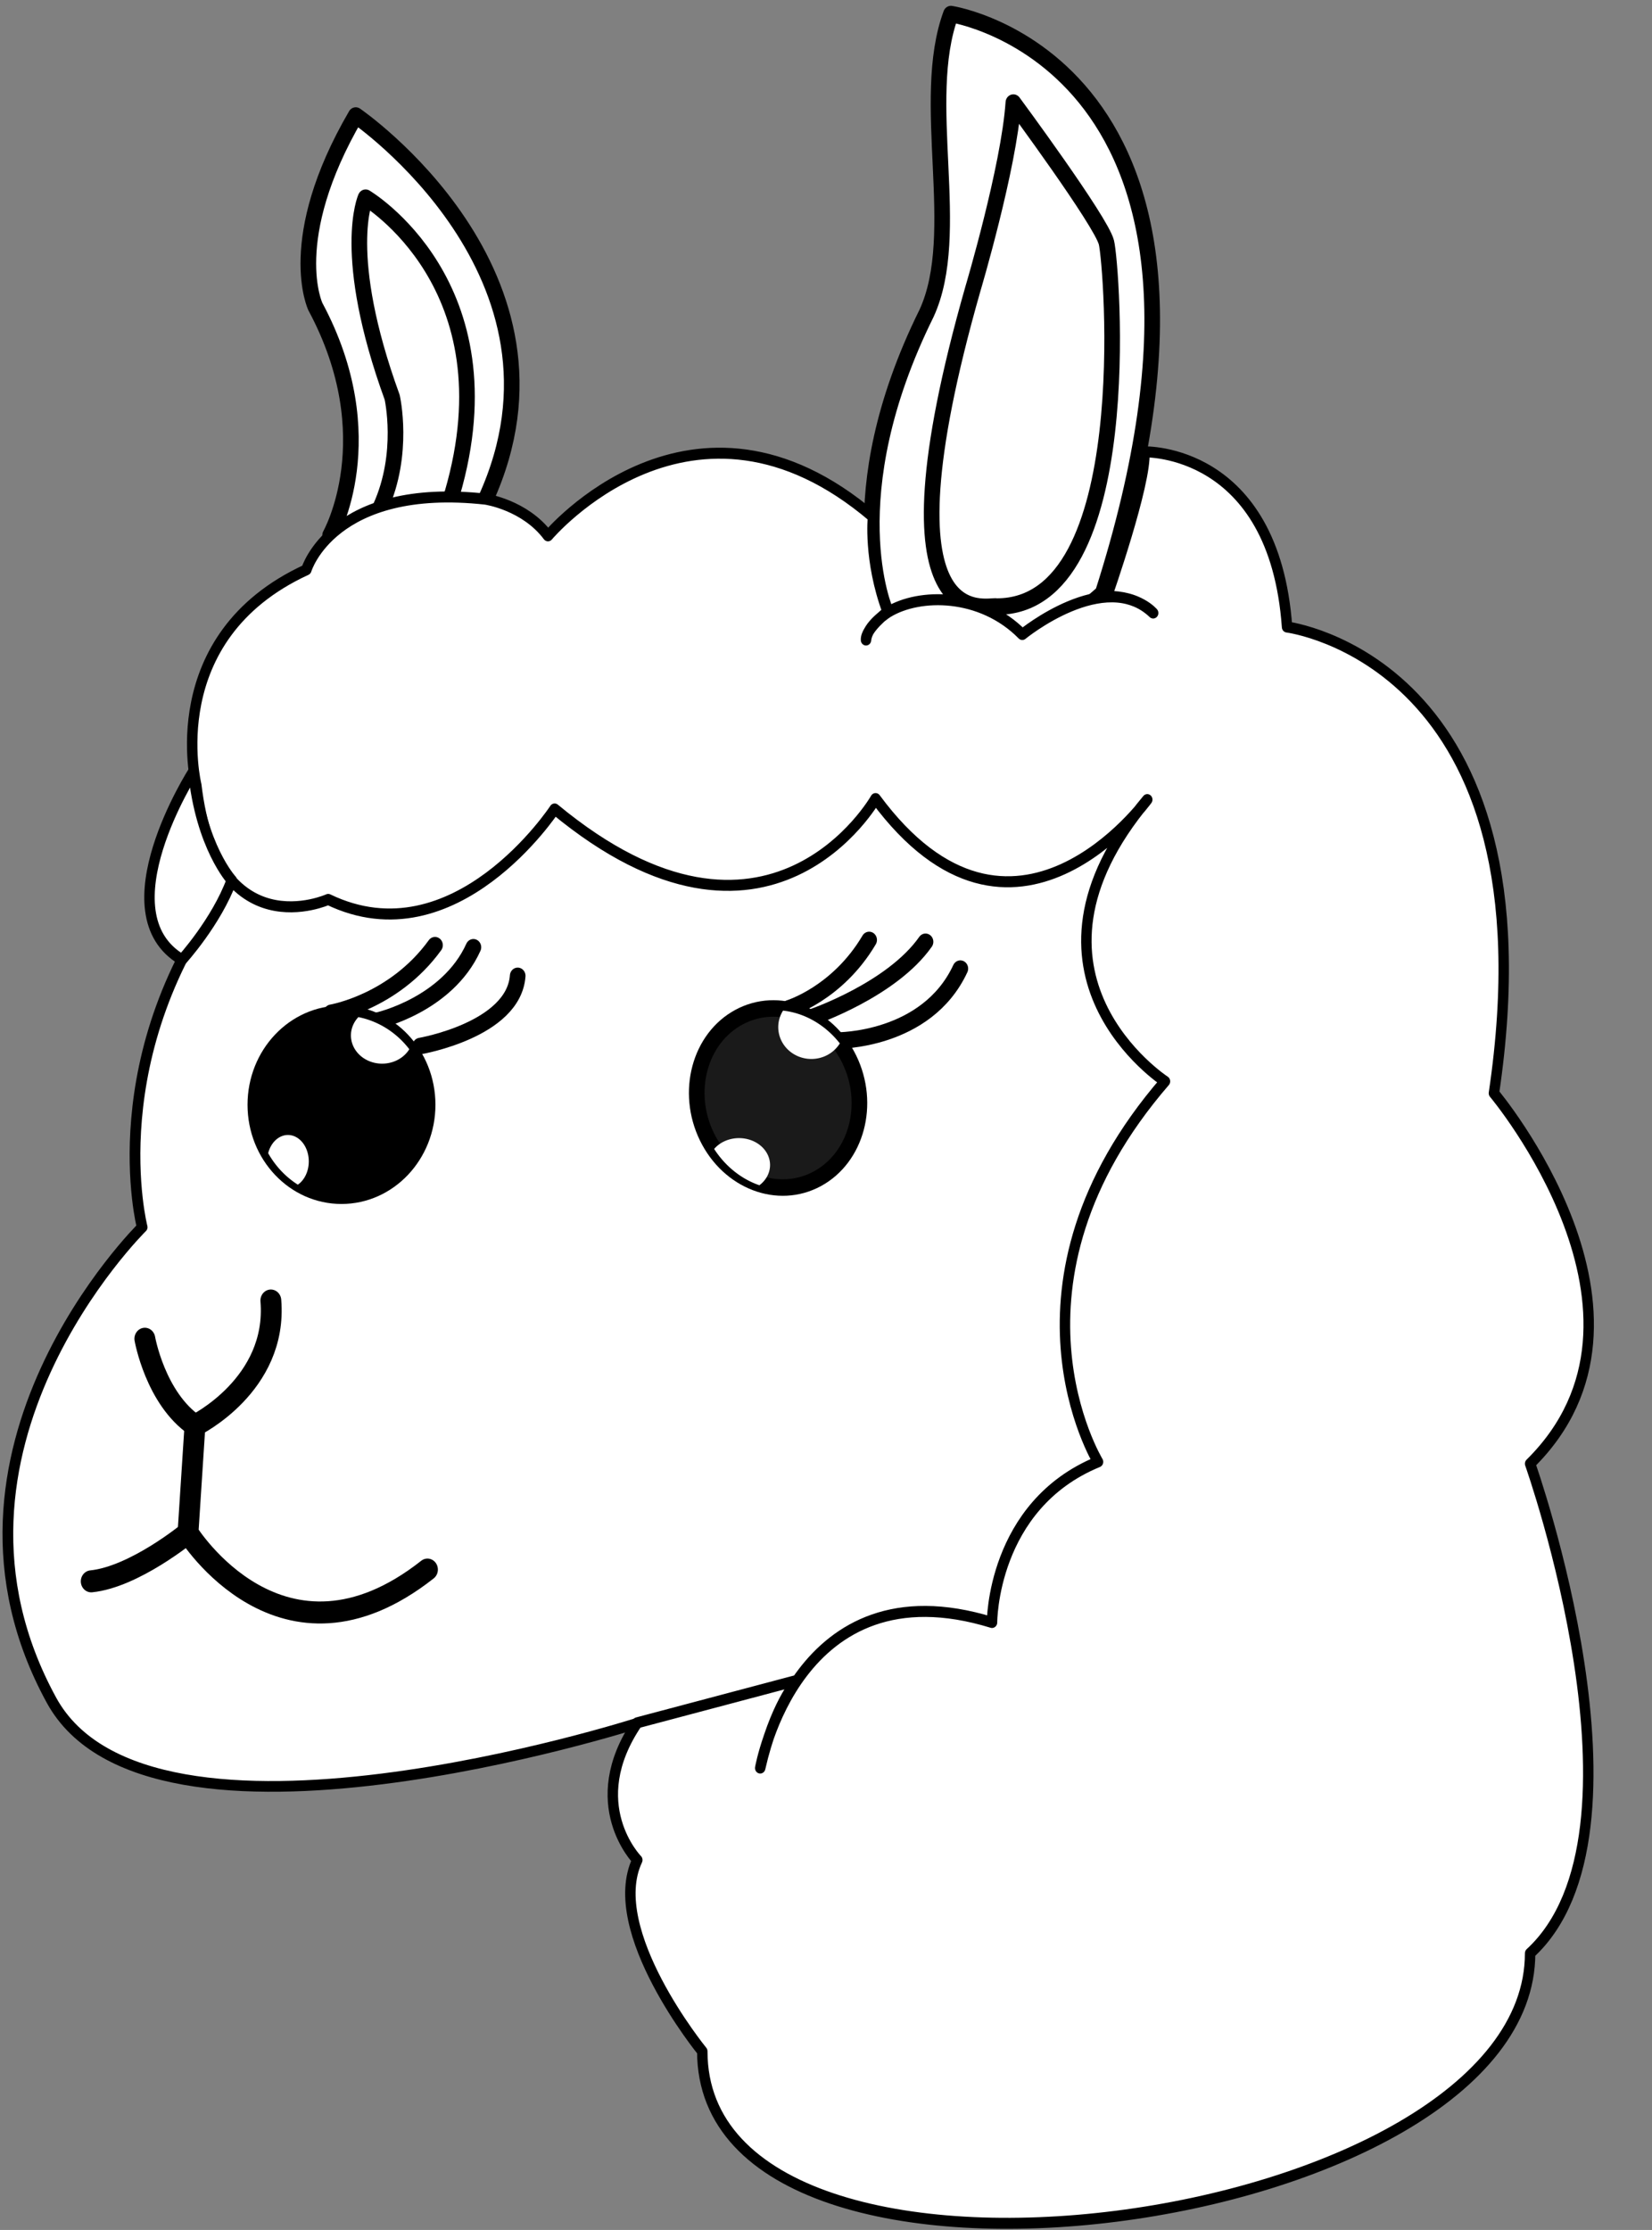 <?xml version="1.0" encoding="UTF-8" standalone="no"?>
<svg
   xmlns:dc="http://purl.org/dc/elements/1.1/"
   xmlns:cc="http://creativecommons.org/ns#"
   xmlns:rdf="http://www.w3.org/1999/02/22-rdf-syntax-ns#"
   xmlns:svg="http://www.w3.org/2000/svg"
   xmlns="http://www.w3.org/2000/svg"
   xmlns:sodipodi="http://sodipodi.sourceforge.net/DTD/sodipodi-0.dtd"
   xmlns:inkscape="http://www.inkscape.org/namespaces/inkscape"
   sodipodi:docname="lama_head.svg"
   inkscape:version="1.0 (4035a4fb49, 2020-05-01)"
   id="svg8"
   version="1.1"
   viewBox="0 0 159.997 215.864"
   height="815.864"
   width="604.713">
  <rect x="0" y="0" width="159.997" height="215.864" fill="#808080" stroke="none"/>
  <defs
     id="defs2" />
  <sodipodi:namedview
     units="px"
     inkscape:window-maximized="1"
     inkscape:window-y="-8"
     inkscape:window-x="1912"
     inkscape:window-height="1027"
     inkscape:window-width="1920"
     showgrid="false"
     inkscape:document-rotation="0"
     inkscape:current-layer="layer3"
     inkscape:document-units="px"
     inkscape:cy="763.93936"
     inkscape:cx="570.43533"
     inkscape:zoom="0.49497475"
     inkscape:pageshadow="2"
     inkscape:pageopacity="0.0"
     borderopacity="1.0"
     bordercolor="#666666"
     pagecolor="#ffffff"
     id="base" />
  <g
     style="display:inline"
     inkscape:label="Ears"
     id="layer2"
     inkscape:groupmode="layer">
    <g
       transform="matrix(1.009,0,0,1.065,-17.794,-6.323)"
       style="stroke-width:1.5;stroke-linecap:round;stroke-linejoin:round;stroke-miterlimit:4;stroke-dasharray:none"
       id="g862">
      <path
         style="fill:#ffffff;stroke:#000000;stroke-width:1.5;stroke-linecap:round;stroke-linejoin:round;stroke-miterlimit:4;stroke-dasharray:none;stroke-opacity:1"
         d="m 49.323,54.585 c 0,0 5.318,-8.882 -1.415,-20.775 0,0 -3.074,-6.08 3.875,-17.373 0,0 22.3,14.462 12.472,34.873 l -4.536,11.528 z"
         id="path847"
         sodipodi:nodetypes="cccccc" />
      <path
         style="fill:#ffffff;stroke:#000000;stroke-width:1.5;stroke-linecap:round;stroke-linejoin:round;stroke-miterlimit:4;stroke-dasharray:none;stroke-opacity:1"
         d="m 54.145,52.066 c 2.362,-4.914 1.134,-10.016 1.134,-10.016 -5.008,-13.04 -2.551,-18.143 -2.551,-18.143 0,0 14.171,7.919 8.312,26.912 l -3.115,6.16 z"
         id="path849"
         sodipodi:nodetypes="cccccc" />
    </g>
    <g
       transform="matrix(1.009,0,0,1.065,-17.794,-6.323)"
       style="stroke-width:1.5;stroke-linecap:round;stroke-linejoin:round;stroke-miterlimit:4;stroke-dasharray:none"
       id="g866">
      <path
         style="fill:#ffffff;stroke:#000000;stroke-width:1.5;stroke-linecap:round;stroke-linejoin:round;stroke-miterlimit:4;stroke-dasharray:none;stroke-opacity:1"
         d="M 123.479,59.868 C 139.782,11.626 108.912,7.216 108.912,7.216 c -3.074,7.884 1.203,19.912 -2.339,27.195 -8.746,16.74 -3.942,27.061 -3.942,27.061 l 10.29,7.083 z"
         id="path851"
         sodipodi:nodetypes="cccccc" />
      <path
         style="fill:#ffffff;stroke:#000000;stroke-width:1.5;stroke-linecap:round;stroke-linejoin:round;stroke-miterlimit:4;stroke-dasharray:none;stroke-opacity:1"
         d="m 114.905,15.261 c 0,0 8.409,10.766 8.93,12.709 0.521,1.944 3.178,33.101 -10.512,33.101 -0.849,-0.227 -12.05,3.435 -2.295,-28.904 0,0 3.455,-11 3.877,-16.906 z"
         id="path853"
         sodipodi:nodetypes="czccc" />
    </g>
  </g>
  <g
     inkscape:label="Head"
     id="layer4"
     inkscape:groupmode="layer">
    <path
       sodipodi:nodetypes="ccccccc"
       id="path881"
       d="m 61.753,166.802 c 0,0 -47.259,15.161 -56.77,-2.222 -13.205,-24.137 8.786,-45.78 8.786,-45.78 0,0 -4.344,-16.765 8.687,-33.578 0,0 16.405,-35.38 88.704,-7.801 0,0 30.212,93.039 -33.92,85.271 z"
       style="fill:#ffffff;stroke:#000000;stroke-width:1.037;stroke-linecap:round;stroke-linejoin:round;stroke-miterlimit:4;stroke-dasharray:none;stroke-opacity:1" />
  </g>
  <g
     inkscape:label="Eys Mouth"
     id="layer5"
     inkscape:groupmode="layer">
    <g
       transform="matrix(1.009,0,0,1.065,-17.794,-6.323)"
       style="stroke-linecap:round;stroke-linejoin:round"
       id="g975">
      <g
         id="g914"
         style="stroke:#000000;stroke-linecap:round;stroke-linejoin:round">
        <path
           id="path894"
           d="m 49.44,97.989 c 0,0 5.981,-0.944 9.95,-6.141"
           style="fill:none;stroke:#000000;stroke-width:1.5;stroke-linecap:round;stroke-linejoin:round;stroke-miterlimit:4;stroke-dasharray:none;stroke-opacity:1"
           sodipodi:nodetypes="cc" />
        <path
           id="path896"
           d="m 53.909,98.699 c 0,0 6.662,-1.417 9.166,-6.662"
           style="fill:none;stroke:#000000;stroke-width:1.5;stroke-linecap:round;stroke-linejoin:round;stroke-miterlimit:4;stroke-dasharray:none;stroke-opacity:1"
           sodipodi:nodetypes="cc" />
        <path
           id="path898"
           d="m 57.972,101.014 c 0,0 8.977,-1.465 9.355,-6.378"
           style="fill:none;stroke:#000000;stroke-width:1.5;stroke-linecap:round;stroke-linejoin:round;stroke-miterlimit:4;stroke-dasharray:none;stroke-opacity:1" />
      </g>
      <g
         id="g909"
         style="stroke:#000000;stroke-linecap:round;stroke-linejoin:round">
        <path
           id="path900"
           d="m 93.36,97.584 c 0,0 4.661,-1.334 7.701,-6.212"
           style="fill:none;stroke:#000000;stroke-width:1.5;stroke-linecap:round;stroke-linejoin:round;stroke-miterlimit:4;stroke-dasharray:none;stroke-opacity:1"
           sodipodi:nodetypes="cc" />
        <path
           id="path902"
           d="m 95.619,98.38 c 0,0 7.614,-2.463 10.854,-6.84"
           style="fill:none;stroke:#000000;stroke-width:1.5;stroke-linecap:round;stroke-linejoin:round;stroke-miterlimit:4;stroke-dasharray:none;stroke-opacity:1"
           sodipodi:nodetypes="cc" />
        <path
           id="path904"
           d="m 97.998,100.515 c 0,0 8.576,0.078 11.817,-6.537"
           style="fill:none;stroke:#000000;stroke-width:1.5;stroke-linecap:round;stroke-linejoin:round;stroke-miterlimit:4;stroke-dasharray:none;stroke-opacity:1"
           sodipodi:nodetypes="cc" />
      </g>
      <g
         style="stroke-linecap:round;stroke-linejoin:round"
         id="g952">
        <ellipse
           transform="rotate(-27.177)"
           ry="8.252"
           rx="7.685"
           cy="136.232"
           cx="33.833"
           id="path890"
           style="fill:#1a1a1a;stroke:#000000;stroke-width:1.5;stroke-linecap:round;stroke-linejoin:round;stroke-miterlimit:4;stroke-dasharray:none;paint-order:stroke fill markers" />
        <path
           transform="scale(0.265)"
           d="m 350.178,369.043 a 11.996,10.922 0 0 0 -1.738,5.66 11.996,10.922 0 0 0 11.996,10.922 11.996,10.922 0 0 0 10.309,-5.34 31.19,29.047 62.823 0 0 -20.566,-11.242 z"
           style="fill:#ffffff;stroke:none;stroke-width:6.08;stroke-linecap:round;stroke-linejoin:round;stroke-miterlimit:4;stroke-dasharray:none;paint-order:stroke fill markers"
           id="path916" />
        <path
           transform="scale(0.265)"
           d="m 334.234,412.773 a 11.238,9.218 0 0 0 -9.016,3.717 31.19,29.047 62.823 0 0 16.391,12.455 11.238,9.218 0 0 0 3.863,-6.953 11.238,9.218 0 0 0 -11.238,-9.219 z"
           style="fill:#ffffff;stroke:none;stroke-width:5.669;stroke-linecap:round;stroke-linejoin:round;stroke-miterlimit:4;stroke-dasharray:none;paint-order:stroke fill markers"
           id="path918" />
      </g>
      <g
         style="stroke-linecap:round;stroke-linejoin:round"
         id="g957">
        <circle
           r="8.268"
           cy="106.353"
           cx="50.413"
           id="path892"
           style="fill:#000000;stroke:#000000;stroke-width:1.5;stroke-linecap:round;stroke-linejoin:round;stroke-miterlimit:4;stroke-dasharray:none;paint-order:stroke fill markers" />
        <path
           transform="scale(0.265)"
           d="m 196.359,371.264 a 11.295,9.688 0 0 0 -2.699,6.281 11.295,9.688 0 0 0 11.295,9.688 11.295,9.688 0 0 0 9.852,-4.951 31.25,31.25 0 0 0 -18.447,-11.018 z"
           style="fill:#ffffff;stroke:none;stroke-width:6.11;stroke-linecap:round;stroke-linejoin:round;stroke-miterlimit:4;stroke-dasharray:none;paint-order:stroke fill markers"
           id="path930" />
        <path
           transform="scale(0.265)"
           d="m 170.848,411.697 a 7.545,9.062 0 0 0 -7.17,6.242 31.25,31.25 0 0 0 10.746,10.801 7.545,9.062 0 0 0 3.969,-7.98 7.545,9.062 0 0 0 -7.545,-9.062 z"
           style="fill:#ffffff;stroke:none;stroke-width:5.708;stroke-linecap:round;stroke-linejoin:round;stroke-miterlimit:4;stroke-dasharray:none;paint-order:stroke fill markers"
           id="path932" />
      </g>
    </g>
    <g
       transform="matrix(1.009,0,0,1.065,-17.794,-6.323)"
       style="stroke:#000000;stroke-linecap:round;stroke-linejoin:round"
       id="g947">
      <path
         style="fill:none;stroke:#000000;stroke-width:2;stroke-linecap:round;stroke-linejoin:round;stroke-miterlimit:4;stroke-dasharray:none;stroke-opacity:1"
         d="m 31.538,127.621 c 0,0 1.002,5.412 4.811,7.884 0,0 7.951,-3.675 7.283,-11.359"
         id="path883" />
      <path
         style="fill:none;stroke:#000000;stroke-width:2;stroke-linecap:round;stroke-linejoin:round;stroke-miterlimit:4;stroke-dasharray:none;stroke-opacity:1"
         d="m 36.349,135.506 -0.668,9.755 c 0,0 9.02,13.764 22.985,3.341"
         id="path885" />
      <path
         style="fill:none;stroke:#000000;stroke-width:2;stroke-linecap:round;stroke-linejoin:round;stroke-miterlimit:4;stroke-dasharray:none;stroke-opacity:1"
         d="m 35.68,145.261 c 0,0 -5.145,4.009 -9.288,4.41"
         id="path887" />
    </g>
  </g>
  <g
     inkscape:label="Wool"
     id="layer3"
     inkscape:groupmode="layer">
    <g
       transform="matrix(1.009,0,0,1.065,-17.794,-6.323)"
       style="fill:#ffffff;stroke:#000000;stroke-width:1;stroke-linecap:round;stroke-linejoin:round;stroke-miterlimit:4;stroke-dasharray:none"
       id="g876">
      <path
         style="display:inline;fill:#ffffff;stroke:#000000;stroke-width:1;stroke-linecap:round;stroke-linejoin:round;stroke-miterlimit:4;stroke-dasharray:none;stroke-opacity:1"
         d="m 64.256,51.31 c 0,0 3.756,0.52 5.977,3.331 0,0 13.89,-15.687 31.196,-1.722 0,0 -0.434,3.942 1.403,8.619 0,0 -2.138,1.554 -2.071,2.572 0.134,-1.386 2.126,-2.539 2.126,-2.539 2.985,-1.723 8.916,-1.771 12.875,2.038 0,0 7.932,-6.158 12.562,-1.953 0,0 -1.37,-1.559 -4.441,-1.512 0,0 3.827,-10.347 3.591,-13.135 0,0 12.473,-0.378 13.702,15.922 0,0 26.003,3.083 19.856,42.371 0,0 17.907,20.179 3.474,33.676 0,0 12.562,33.542 0,44.5 0,25.284 -79.46,35.484 -79.46,8.909 0,0 -9.449,-10.961 -6.237,-17.387 0,0 -5.292,-5.103 0,-12.473 l 15.343,-3.858 c 0,0 -2.18,2.3 -3.547,7.971 0,0 3.475,-18.709 22.25,-13.23 0,0 -0.029,-10.632 10.177,-14.601 0,0 -10.394,-16.158 6.426,-34.585 0,0 -15.781,-9.733 -1.701,-25.608 0,0 -12.851,16.867 -26.08,-0.094 0,0 -10.205,17.103 -30.805,0.945 0,0 -9.544,13.796 -21.734,8.221 0,0 -10.772,4.63 -12.662,-10.394 0,0 -3.534,-13.419 10.565,-19.566 0,0 2.494,-7.962 17.217,-6.42 z"
         id="path868"
         sodipodi:nodetypes="ccccccccccccccccccccccccccccc" />
      <path
         style="fill:#ffffff;stroke:#000000;stroke-width:1;stroke-linecap:round;stroke-linejoin:round;stroke-miterlimit:4;stroke-dasharray:none;stroke-opacity:1"
         d="m 36.191,76.068 c 0,0 -8.693,12.851 -1.087,17.103 0,0 3.307,-3.449 4.772,-7.229 0,0 -2.977,-3.071 -3.685,-9.875 z"
         id="path872" />
    </g>
  </g>
</svg>
